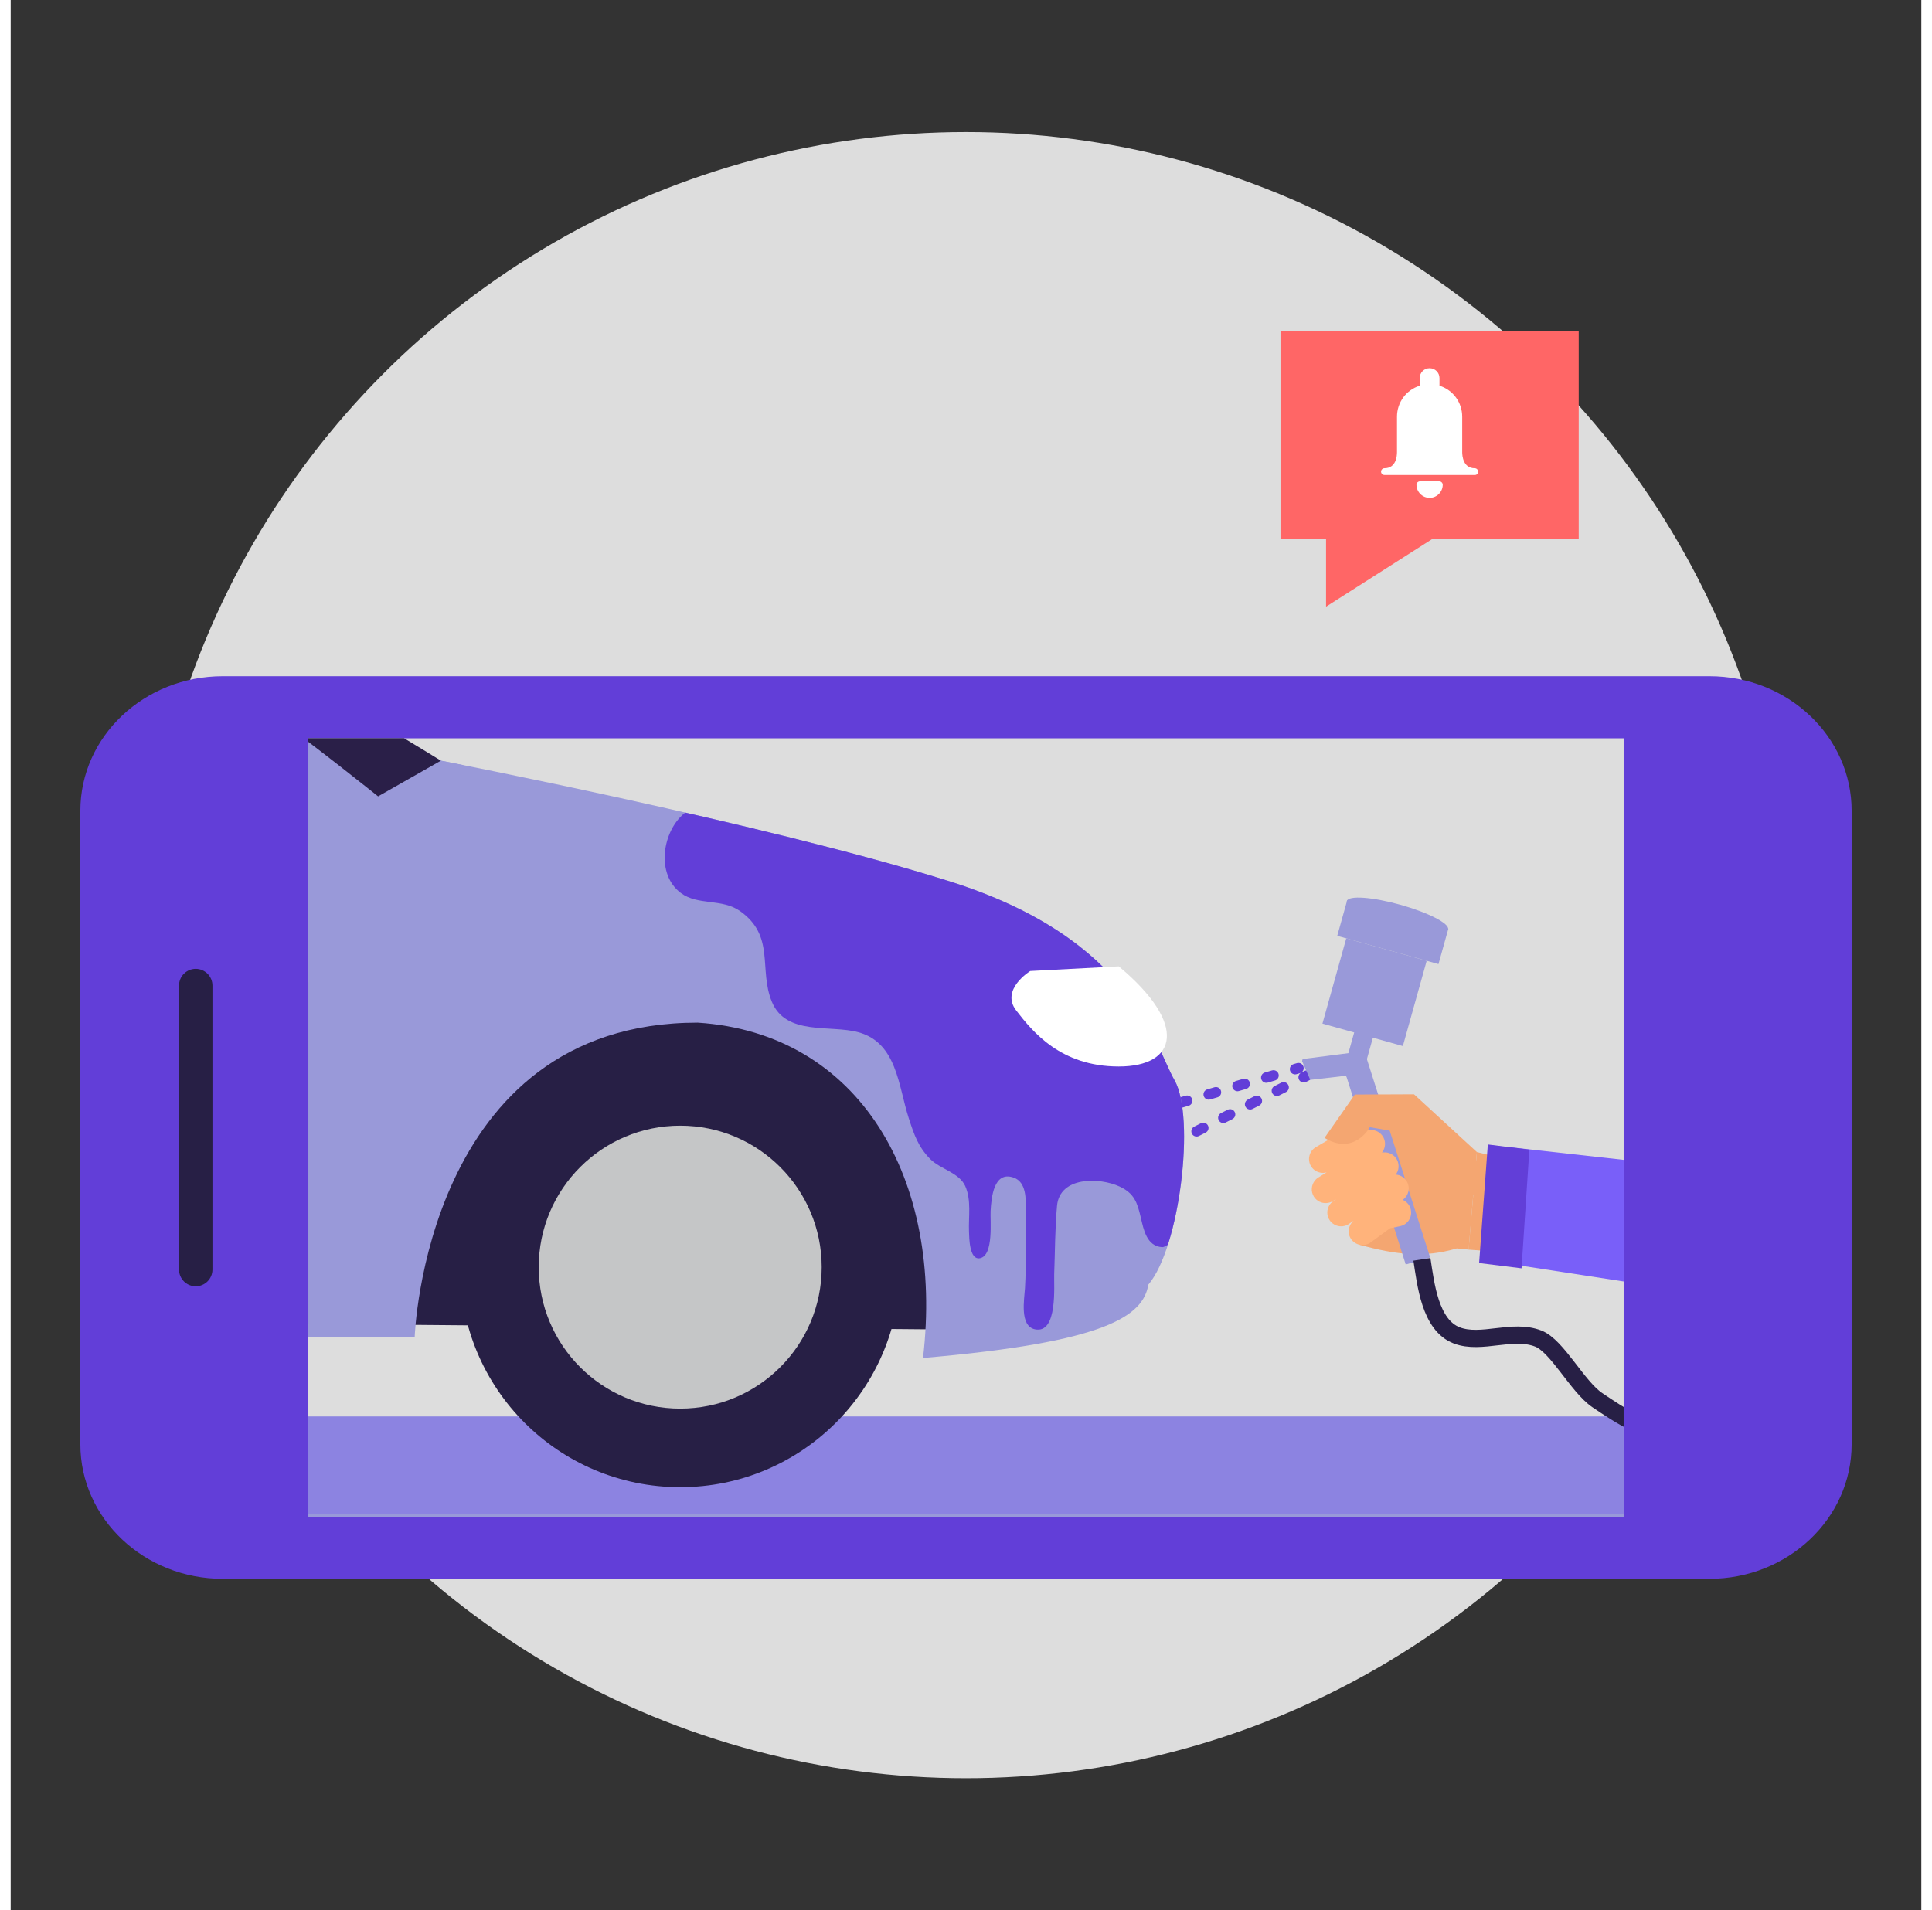 <?xml version="1.0" encoding="utf-8"?>
<!-- Generator: Adobe Illustrator 16.0.0, SVG Export Plug-In . SVG Version: 6.00 Build 0)  -->
<!DOCTYPE svg PUBLIC "-//W3C//DTD SVG 1.1//EN" "http://www.w3.org/Graphics/SVG/1.1/DTD/svg11.dtd">
<svg version="1.1" id="Layer_1" xmlns="http://www.w3.org/2000/svg" xmlns:xlink="http://www.w3.org/1999/xlink" x="0px" y="0px"
	 width="181px" height="179px" viewBox="0 0 530 530" enable-background="new 0 0 530 530" xml:space="preserve">
<rect x="0" y="0" width="530" height="530" fill="#333333" stroke="none"/>
<g>
	<circle fill="#DDDDDD" cx="265" cy="264.999" r="228.354"/>
	<g>
		<g>
			<g>
				<path fill="#623ED8" d="M58.848,438.035h412.359c21.768,0,39.463-16.709,39.463-37.328V224.941
					c0-20.617-17.695-37.328-39.463-37.328H58.848c-21.822,0-39.518,16.711-39.518,37.328v175.766
					C19.33,421.326,37.025,438.035,58.848,438.035z M82.572,420.865V204.84h364.852v216.025H82.572z"/>
				<path fill="#271F45" d="M51.332,356.871c2.553,0,4.641-2.078,4.641-4.641v-78.791c0-2.553-2.088-4.637-4.641-4.637l0,0
					c-2.557,0-4.634,2.084-4.634,4.637v78.791C46.698,354.793,48.775,356.871,51.332,356.871L51.332,356.871z"/>
			</g>
			<g>
				<defs>
					<rect id="SVGID_1_" x="82.574" y="204.812" width="364.852" height="216.023"/>
				</defs>
				<clipPath id="SVGID_2_">
					<use xlink:href="#SVGID_1_"  overflow="visible"/>
				</clipPath>
				<g clip-path="url(#SVGID_2_)">
					<g>
						
							<line fill="none" stroke="#623ED8" stroke-width="2.911" stroke-linecap="round" stroke-linejoin="round" x1="317.428" y1="308.004" x2="318.359" y2="307.731"/>
						
							<line fill="none" stroke="#623ED8" stroke-width="2.911" stroke-linecap="round" stroke-linejoin="round" stroke-dasharray="2.08,6.239" x1="324.348" y1="305.979" x2="353.291" y2="297.508"/>
						
							<line fill="none" stroke="#623ED8" stroke-width="2.911" stroke-linecap="round" stroke-linejoin="round" x1="356.285" y1="296.632" x2="357.217" y2="296.359"/>
					</g>
				</g>
				<g clip-path="url(#SVGID_2_)">
					<g>
						
							<line fill="none" stroke="#623ED8" stroke-width="2.911" stroke-linecap="round" stroke-linejoin="round" x1="322.527" y1="317.125" x2="323.394" y2="316.688"/>
						
							<line fill="none" stroke="#623ED8" stroke-width="2.911" stroke-linecap="round" stroke-linejoin="round" stroke-dasharray="2.08,6.24" x1="328.964" y1="313.876" x2="355.886" y2="300.284"/>
						
							<line fill="none" stroke="#623ED8" stroke-width="2.911" stroke-linecap="round" stroke-linejoin="round" x1="358.671" y1="298.879" x2="359.537" y2="298.441"/>
					</g>
				</g>
				<rect x="22.432" y="392.996" clip-path="url(#SVGID_2_)" fill="#9999D9" width="442.012" height="74.148"/>
				<rect x="47.75" y="392.996" opacity="0.4" clip-path="url(#SVGID_2_)" fill="#7A62ED" width="449.396" height="27.172"/>
				<path clip-path="url(#SVGID_2_)" fill="none" d="M36.457,273.205c0,122.391,99.217,221.611,221.613,221.611
					c122.393,0,221.611-99.221,221.611-221.611c0-122.393-99.219-221.611-221.611-221.611
					C135.674,51.594,36.457,150.812,36.457,273.205z"/>
				<path clip-path="url(#SVGID_2_)" fill="none" stroke="#623ED8" stroke-width="0.971" stroke-miterlimit="10" d="
					M447.627,134.188"/>
				<path clip-path="url(#SVGID_2_)" fill="none" stroke="#623ED8" stroke-width="0.971" stroke-miterlimit="10" d="
					M447.627,143.572"/>
				<g clip-path="url(#SVGID_2_)">
					<g>
						<g>
							<g>
								<path fill="#271F45" d="M246.775,351.566c0,33.715-27.334,61.047-61.051,61.047c-33.721,0-61.051-27.332-61.051-61.047
									c0-33.721,27.33-61.059,61.051-61.059C219.441,290.508,246.775,317.846,246.775,351.566z"/>
								<path fill="#271F45" d="M-246.002,351.566c0,33.715-27.334,61.047-61.051,61.047c-33.719,0-61.055-27.332-61.055-61.047
									c0-33.721,27.336-61.059,61.055-61.059C-273.336,290.508-246.002,317.846-246.002,351.566z"/>
								<path fill="#271F45" d="M-381.67,361.146c0,0,191.885,3.879,194.791,3.879s451.617,3.875,451.617,3.875
									s56.203-78.498-42.648-90.129c-98.848-11.625-135.678-4.844-201.58-4.844c-65.896,0-315.931-0.969-331.439-0.969
									c-15.502,0-46.516-7.754-55.242,7.752C-374.891,296.217-381.67,361.146-381.67,361.146z"/>
								<g>
									<defs>
										<path id="SVGID_3_" d="M-232.434,370.945H112.07c0,0,2.914-87.215,78.498-87.215c45.062,2.91,68.322,43.607,62.508,93.033
											c50.879-4.363,61.047-11.631,62.508-20.352c8.717-10.176,13.076-46.518,7.268-56.693
											c-5.822-10.172-11.637-39.242-62.51-55.236c-50.875-15.994-141.002-33.436-141.002-33.436l-130.826-69.77
											c0,0-50.875-14.539-119.197-15.99c-68.321-1.455-135.186,2.904-135.186,2.904s-75.588,18.896-122.107,63.961
											c-37.795,0-67.797-7.693-65.406,19.783c2.762,31.748-10.18,63.074-10.18,63.074s-20.348,24.709-7.268,36.334
											c13.086,11.637,14.539,15.994,13.086,23.26c-1.455,7.271,11.627,26.168,52.326,29.08
											c40.707,2.902,30.527,4.352,30.527,4.352s-7.262-82.85,82.854-81.395C-226.621,288.086-232.434,370.945-232.434,370.945z"
											/>
									</defs>
									<use xlink:href="#SVGID_3_"  overflow="visible" fill="#9999D9"/>
									<clipPath id="SVGID_4_">
										<use xlink:href="#SVGID_3_"  overflow="visible"/>
									</clipPath>
									<path clip-path="url(#SVGID_4_)" fill="#9999D9" d="M-392.98,187.348c0,0-7.104,29.721,152.477,40.062
										c159.584,10.336,326.916,4.52,326.916,4.52s36.184-5.17,39.414-20.676c3.23-15.502-113.064-89.154-182.848-96.258
										c-69.77-7.113-149.889,8.395-151.826,8.395c-1.937,0-67.191-1.291-71.714-1.291c-4.52,0-96.911,15.506-105.312,30.363
										C-394.273,167.324-392.98,187.348-392.98,187.348z"/>
									<g clip-path="url(#SVGID_4_)">
										<defs>
											<path id="SVGID_5_" d="M-232.434,370.945H112.07c0,0,2.914-87.215,78.498-87.215
												c45.062,2.91,68.322,43.607,62.508,93.033c50.879-4.363,61.047-11.631,62.508-20.352
												c8.717-10.176,13.076-46.518,7.268-56.693c-5.822-10.172-11.637-39.242-62.51-55.236
												c-50.875-15.994-141.002-33.436-141.002-33.436l-130.826-69.77c0,0-50.875-14.539-119.197-15.99
												c-68.321-1.455-135.186,2.904-135.186,2.904s-75.588,18.896-122.107,63.961c-37.795,0-68.403-9.965-65.406,17.451
												c2.762,25.299-10.18,65.406-10.18,65.406s-20.348,24.709-7.268,36.334c13.086,11.637,14.539,15.994,13.086,23.26
												c-1.455,7.271,11.627,26.168,52.326,29.08c40.707,2.902,30.527,4.352,30.527,4.352s-7.262-82.85,82.854-81.395
												C-226.621,288.086-232.434,370.945-232.434,370.945z"/>
										</defs>
										<clipPath id="SVGID_6_">
											<use xlink:href="#SVGID_5_"  overflow="visible"/>
										</clipPath>
									</g>
									<g clip-path="url(#SVGID_4_)">
										<path fill="#623ED8" d="M340.561,286.543c6.332,12.754,3.229,30.83-4.842,42.223c-2.139,3.021-13.59,17.422-16.316,17.25
											c-4.268-0.27-5.123-4.826-5.912-8.203c-0.969-4.135-1.787-6.709-5.859-8.604c-5.562-2.588-16.637-2.865-17.383,5.352
											c-0.574,6.295-0.539,12.619-0.783,18.932c-0.121,3.127,1.055,16.68-5.354,15.312c-4.309-0.922-2.926-8.432-2.748-11.436
											c0.422-7.156,0.08-14.385,0.203-21.555c0.051-3.062,0.234-7.838-3.344-9.094c-5.537-1.943-6.186,5.559-6.395,9.229
											c-0.152,2.73,0.889,12.324-2.912,13.127c-3.006,0.633-3.014-5.645-3.082-7.299c-0.176-4.141,0.713-8.793-1.055-12.73
											c-1.658-3.691-7.014-4.734-9.721-7.494c-3.342-3.408-4.453-6.762-5.939-11.326c-2.883-8.861-3.221-20.889-13.969-23.832
											c-7.85-2.15-20.094,1.062-24.014-8.486c-3.691-8.99,1.008-18.174-8.779-25.121c-5.035-3.574-11.715-1.498-16.438-5.021
											c-7.078-5.281-5.064-17.17,0.891-22.072c6.859-5.645,19.492-6.293,27.953-6.467c10.055-0.207,19.424,4.488,28.152,8.955
											c17.363,8.885,31.346,11.16,50.17,15.346C313.186,247.994,332.104,269.508,340.561,286.543z"/>
									</g>
								</g>
								<path fill="#C5C6C7" d="M224.971,351.566c0,21.67-17.572,39.242-39.246,39.242c-21.678,0-39.248-17.572-39.248-39.242
									c0-21.674,17.57-39.252,39.248-39.252C207.398,312.314,224.971,329.893,224.971,351.566z"/>
								<path fill="#C5C6C7" d="M-267.801,351.566c0,21.67-17.58,39.242-39.252,39.242c-21.676,0-39.249-17.572-39.249-39.242
									c0-21.674,17.573-39.252,39.249-39.252C-285.381,312.314-267.801,329.893-267.801,351.566z"/>
								<polygon fill="#2A1F48" points="-146.176,138.895 -128.082,222.24 -267.635,216.426 -237.918,142.123 								"/>
								<path fill="#2A1F48" d="M-117.748,141.482l63.963,4.523c0,0,41.35,7.105,73.656,32.303
									c32.299,25.193,49.092,43.283,49.092,43.283l-167.975,1.293L-117.748,141.482z"/>
								<path fill="#2A1F48" d="M-285.081,213.842l31.01-69.775c0,0-49.751,7.752-74.944,32.947
									C-354.211,202.213-340.646,212.547-285.081,213.842z"/>
								<path fill="#FFFFFF" d="M-449.838,221.592c0,0,12.281,0,15.513,8.398c3.226,8.4,12.274,38.125-1.94,38.125
									s-26.49,1.939-24.551-16.797C-458.88,232.578-449.838,221.592-449.838,221.592z"/>
								<path fill="#FFFFFF" d="M307.379,268.115l-24.551,1.287c0,0-8.404,5.176-3.875,10.988
									c4.516,5.814,12.27,15.506,28.426,15.506S326.76,284.268,307.379,268.115z"/>
								<path fill="#2A1F48" d="M-387.977,192.152c0,0,20.27-18.521,70.016-38.551c49.753-20.027,28.908-19.268,28.908-19.268
									s-34.861,11.471-60.706,26.979C-375.6,176.816-397.793,192.438-387.977,192.152z"/>
								<path fill="#2A1F48" d="M-11.486,141.277l-4.181,4.078c0,0,81.405,48.459,89.806,54.275
									c8.398,5.809,27.78,21.316,27.78,21.316l17.421-9.9C119.34,211.047,32.754,157.225-11.486,141.277z"/>
							</g>
						</g>
						<polygon fill="#FFFFFF" points="-237.365,142.016 -222.141,141.375 -131.688,222.131 -148.687,221.281 						"/>
						<polygon fill="#FFFFFF" points="-117.194,141.375 -100.676,142.467 -11.517,222.131 -26.752,222.225 						"/>
						<polygon fill="#FFFFFF" points="-244.287,159.328 -176.414,220.098 -191.6,219.461 -248.148,168.98 						"/>
					</g>
				</g>
				<g clip-path="url(#SVGID_2_)">
					<g>
						<polyline fill="#F4A671" points="406.715,319.633 420.996,323.172 412.564,347.33 404.418,346.699 						"/>
						<polyline fill="#F4A671" points="404.418,346.699 399.67,332.43 402.461,322.164 406.715,319.633 						"/>
						<g>
							<path fill="#F4A671" d="M404.418,346.699l-3.273-0.332c-8.994,2.652-16.785,1.809-27.016-1.027l-2.287-14.816l-0.557-3.637
								l1.111-18.559l13.643,1.137l18.305,12.611l0.037,12.512L404.418,346.699z"/>
							<g>
								
									<rect x="366.665" y="263.153" transform="matrix(0.963 0.269 -0.269 0.963 88.172 -91.705)" fill="#9999D9" width="23.167" height="24.564"/>
								<path fill="#9999D9" d="M398.727,257.83c-0.441,1.598-7.096,1.133-14.846-1.041c-7.76-2.17-13.68-5.217-13.236-6.814
									c0.445-1.596,7.094-1.123,14.852,1.045C393.244,253.191,399.168,256.238,398.727,257.83z"/>
								
									<rect x="368.734" y="253.713" transform="matrix(0.963 0.269 -0.269 0.963 83.881 -93.684)" fill="#9999D9" width="29.156" height="10.189"/>
								<polygon fill="#9999D9" points="376.102,294.229 370.908,292.775 373.229,284.498 378.414,285.957 								"/>
								<polyline fill="#9999D9" points="358.379,293.83 375.494,291.627 380.57,310.848 374.613,307.705 370.463,298.457 
									360.492,299.604 358.219,294.404 								"/>
								<polyline fill="#9999D9" points="370.463,298.457 386.975,350.822 393.758,348.887 375.494,291.627 								"/>
								<polyline fill="#9999D9" points="375.732,304.355 367.943,319.002 373.16,334.43 387.369,342.232 								"/>
							</g>
							<path fill="#FFB37B" d="M381.232,317.559c-0.031,0.578-0.186,1.127-0.449,1.609c-0.105,0.217-0.238,0.42-0.391,0.605
								l0.496-0.037c0.539-0.035,1.07,0.041,1.549,0.207c1.404,0.498,2.447,1.785,2.547,3.361c0.055,0.756-0.109,1.48-0.453,2.09
								c-0.096,0.176-0.199,0.346-0.314,0.496c0.475,0.033,0.938,0.148,1.359,0.346c1.148,0.535,2.01,1.613,2.199,2.965
								c0.17,1.211-0.256,2.375-1.043,3.186c-0.186,0.189-0.381,0.355-0.594,0.51c0.258,0.104,0.496,0.244,0.719,0.406
								c0.775,0.543,1.344,1.369,1.549,2.375c0.342,1.656-0.455,3.287-1.838,4.088c-0.348,0.199-0.748,0.346-1.16,0.436
								l-2.764,0.562l-5.385,3.934c-1.715,1.26-4.123,0.881-5.379-0.844c-0.885-1.205-0.945-2.748-0.295-4
								c0.059-0.119,0.119-0.234,0.193-0.338c0.209-0.324,0.469-0.617,0.775-0.875l-1.254,0.889
								c-0.084,0.062-0.176,0.125-0.273,0.172c-0.084,0.057-0.17,0.1-0.258,0.145c-0.109,0.055-0.221,0.109-0.334,0.146
								c-0.139,0.057-0.273,0.098-0.412,0.125c-0.168,0.049-0.338,0.082-0.502,0.098c-1.344,0.158-2.734-0.395-3.578-1.568
								c-0.934-1.307-0.938-3-0.139-4.273c0.004-0.012,0.016-0.025,0.02-0.035c0.045-0.072,0.107-0.152,0.162-0.221
								c0.082-0.121,0.176-0.229,0.279-0.334c0.059-0.07,0.121-0.131,0.186-0.191c0.115-0.111,0.246-0.207,0.375-0.305l0.895-0.635
								l-0.943,0.574c-0.139,0.088-0.281,0.164-0.42,0.221c-0.133,0.066-0.27,0.117-0.404,0.156
								c-0.023,0.014-0.043,0.018-0.062,0.021c-0.137,0.051-0.27,0.08-0.406,0.102c-0.152,0.033-0.301,0.051-0.453,0.057
								c-1.379,0.107-2.762-0.541-3.545-1.795c-0.881-1.432-0.719-3.213,0.297-4.451c0.047-0.062,0.098-0.115,0.152-0.178
								c0.061-0.078,0.123-0.146,0.201-0.213c0.053-0.053,0.102-0.094,0.17-0.145c0.041-0.045,0.102-0.088,0.158-0.127
								c0.084-0.062,0.176-0.121,0.268-0.186l2.311-1.422c-0.154,0.045-0.307,0.078-0.453,0.094
								c-0.17,0.033-0.334,0.045-0.498,0.051c-0.111-0.002-0.219-0.002-0.32-0.012c-1.244-0.066-2.416-0.732-3.096-1.881
								c-1.072-1.848-0.443-4.197,1.389-5.262l7.727-4.506c0,0,0,0,0.01-0.006c0.291-0.17,0.613-0.299,0.939-0.385
								c0.377-0.098,0.777-0.145,1.174-0.123l5.678,0.285C379.711,313.635,381.336,315.438,381.232,317.559z"/>
							<path fill="#F4A671" d="M389.281,303.613l17.434,16.02c-1.234,1.947,0.98,3.062,1.264,12.113l-7.775-0.801l-16.201-16.949
								c-0.004-0.018-0.01-0.031-0.006-0.049l-6.963-1.209l-0.016,0.025c-0.078,0.15-0.582,1.004-1.488,1.936
								c-1.918,1.986-5.658,4.318-11.078,1.004l8.408-12.023L389.281,303.613z"/>
							<polygon fill="#795FF9" points="508.377,328.562 510.67,365.256 412.076,350.098 416.043,318.312 							"/>
						</g>
						<polygon fill="#623ED8" points="421.273,318.965 409.752,317.527 407.334,350.422 419.102,351.887 						"/>
					</g>
					<path fill="none" stroke="#271F45" stroke-width="4.78" stroke-miterlimit="10" d="M391.467,349.396
						c1.059,6.799,2.238,18.27,9.664,21.102c6.875,2.619,15.383-1.932,22.613,0.877c5.27,2.051,10.824,13.311,16.367,17.076
						c6.242,4.234,14.09,9.414,21.98,9.469c7.846,0.053,13.398-4.912,19.91-8.268"/>
				</g>
				<path clip-path="url(#SVGID_2_)" fill="none" d="M36.457,273.205c0,122.391,99.217,221.611,221.613,221.611
					c122.393,0,221.611-99.221,221.611-221.611c0-122.393-99.219-221.611-221.611-221.611
					C135.674,51.594,36.457,150.812,36.457,273.205z"/>
			</g>
		</g>
		<g>
			<polygon fill="#FF6666" points="352.238,91.963 352.238,149.408 364.877,149.408 364.877,168.324 394.562,149.408 
				434.961,149.408 434.961,91.963 			"/>
		</g>
		<g>
			<path fill="#FFFFFF" d="M407.068,130.854c0-0.51-0.432-0.941-0.941-0.941c-3.209,0-3.484-3.406-3.484-4.463v-9.826
				c0-3.992-2.545-7.439-6.303-8.613v-2.113c0-1.527-1.215-2.742-2.74-2.742c-1.527,0-2.74,1.215-2.74,2.742v2.113
				c-3.758,1.174-6.303,4.621-6.303,8.613v9.826c0,1.057-0.234,4.463-3.484,4.463c-0.51,0-0.939,0.432-0.939,0.941
				c0,0.508,0.43,0.938,0.939,0.938h25.055C406.637,131.83,407.068,131.4,407.068,130.854z"/>
			<path fill="#FFFFFF" d="M390.898,133.555c-0.508,0-0.939,0.43-0.939,0.939c0,1.994,1.645,3.641,3.641,3.641
				c1.998,0,3.641-1.646,3.641-3.641c0-0.51-0.43-0.939-0.939-0.939H390.898z"/>
		</g>
	</g>
</g>
</svg>
